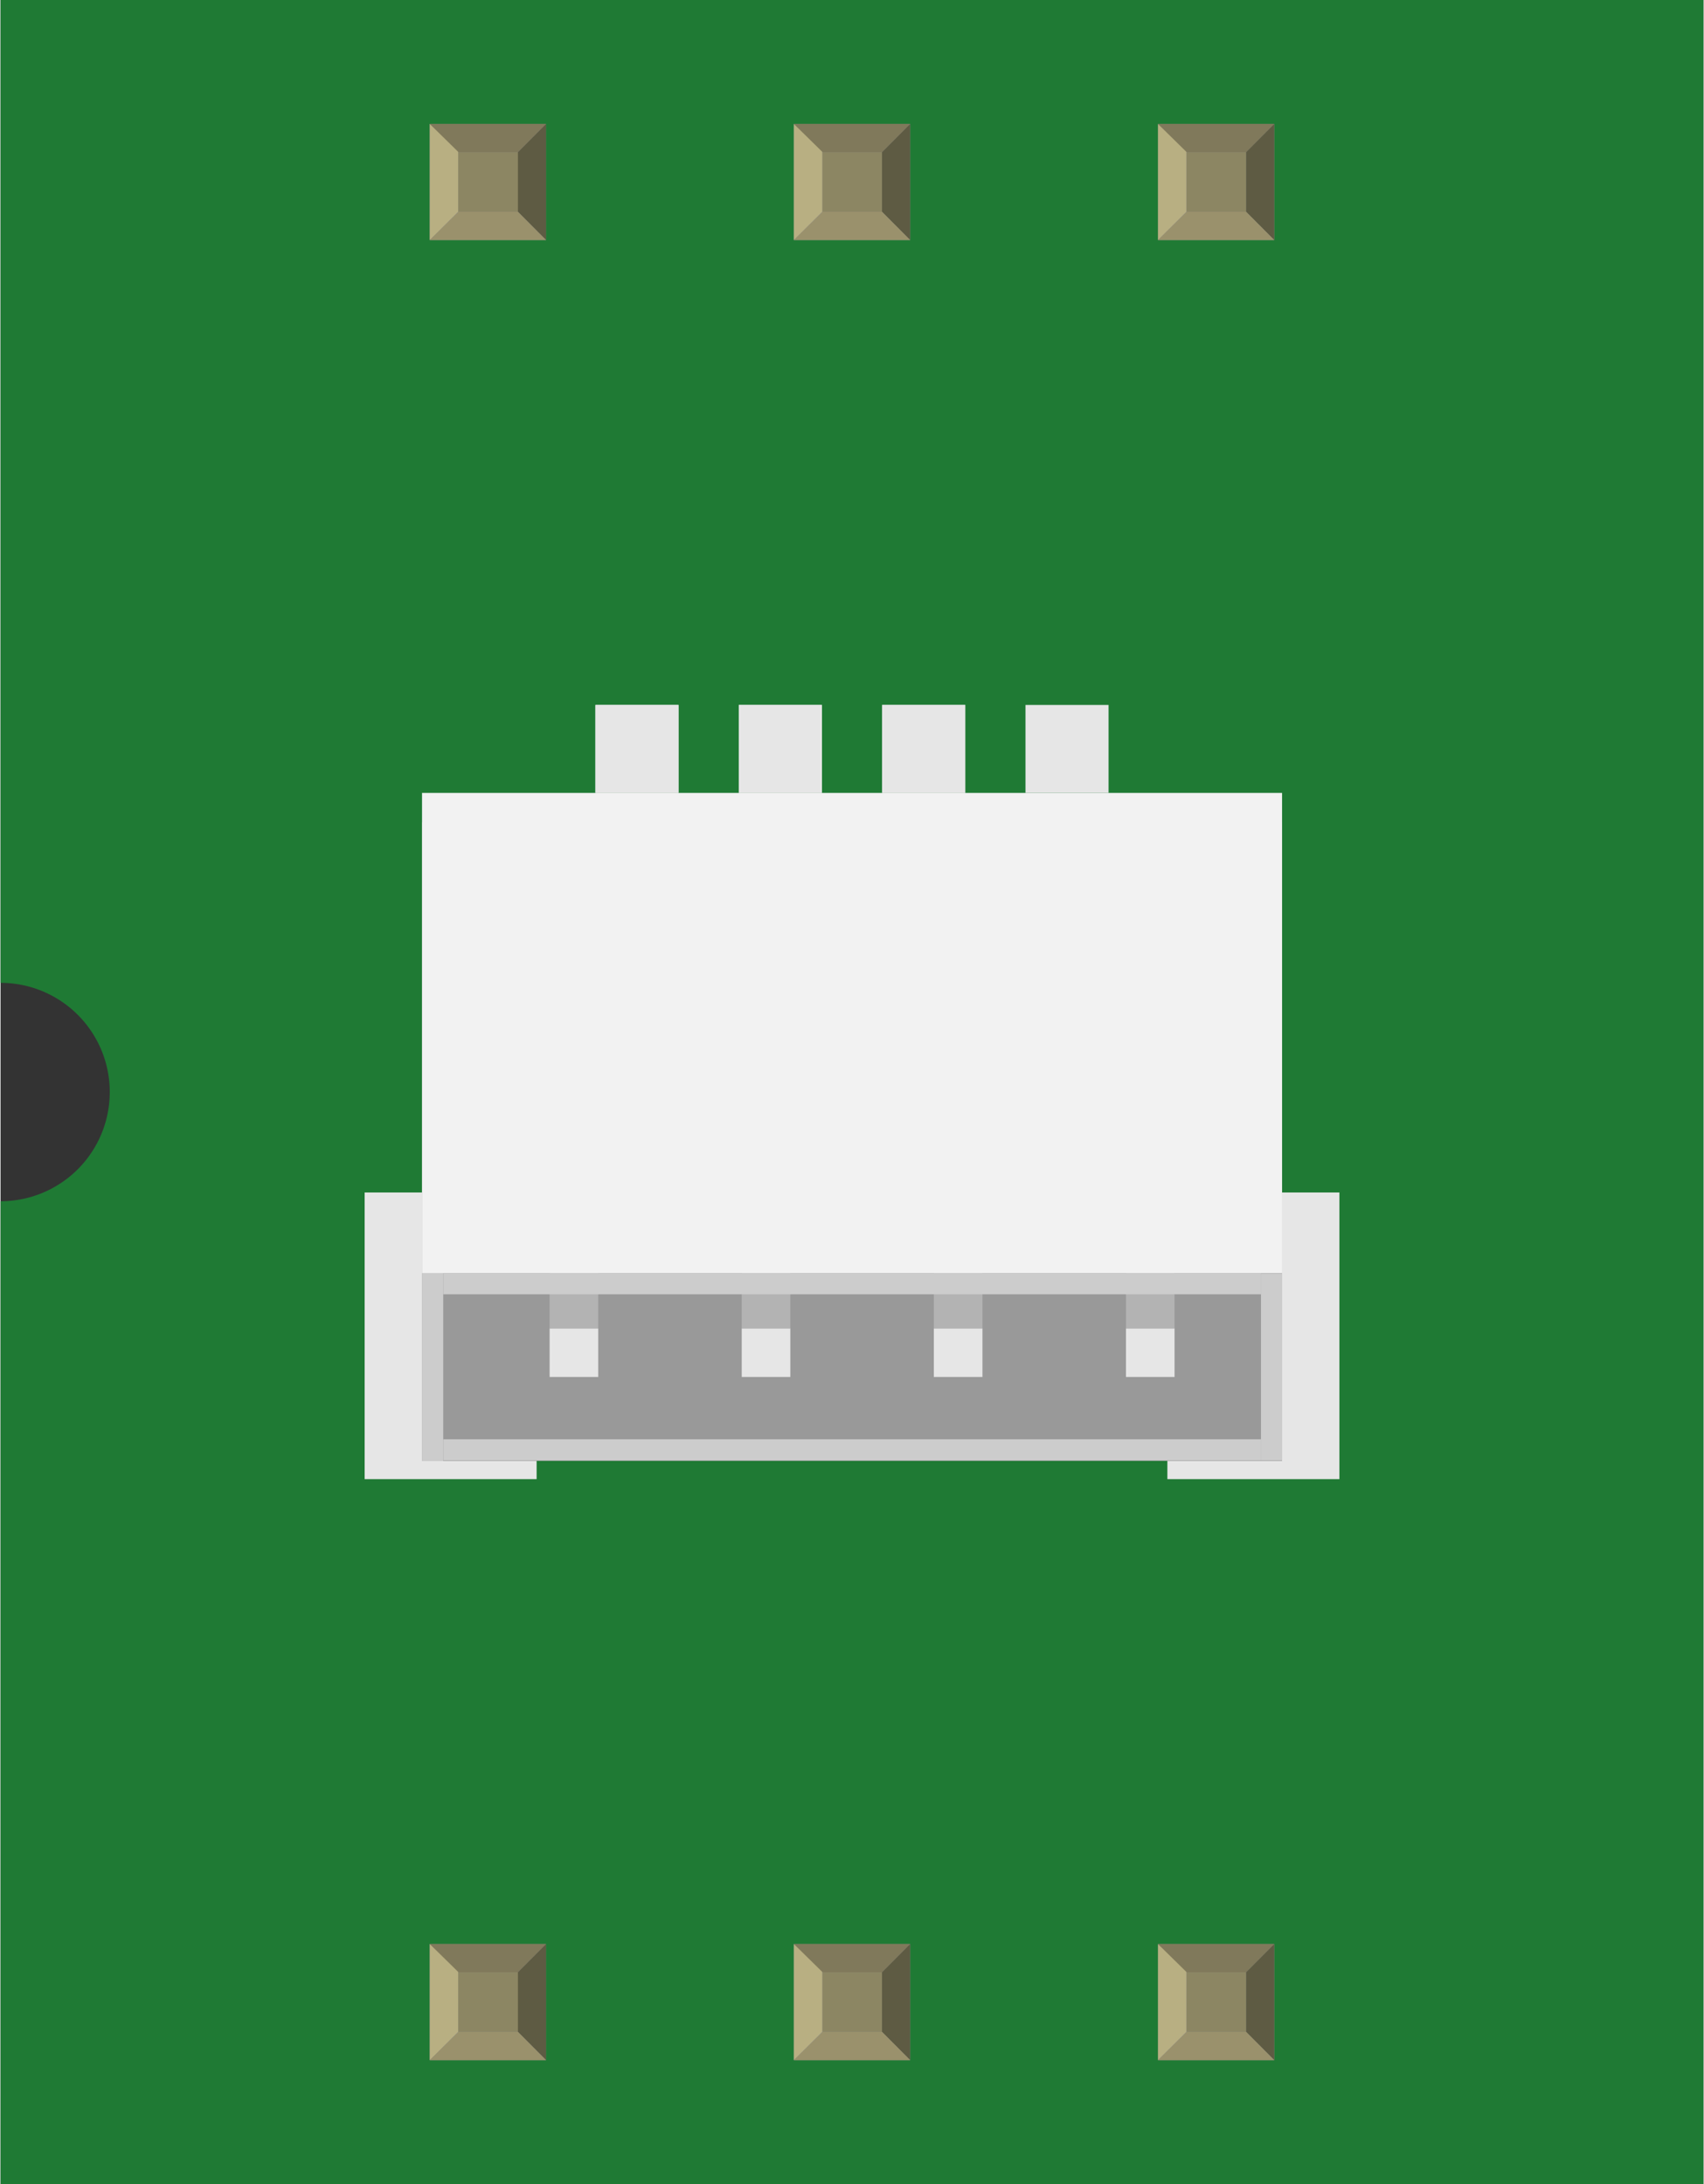 <?xml version='1.0' encoding='UTF-8' standalone='no'?>
<!-- Created with Fritzing (http://www.fritzing.org/) -->
<svg xmlns="http://www.w3.org/2000/svg" width="0.468in" x="0in" version="1.2" y="0in"  height="0.6in" viewBox="0 0 467.708 600" baseProfile="tiny" xmlns:svg="http://www.w3.org/2000/svg">
 <rect x="0" y="0" width="467.708" height="600" fill="#333333" stroke="none"/>
 <desc>Fritzing breadboard generated by brd2svg</desc>
 <g id="breadboard">
  <g id="icon">
   <path fill="#1F7A34" stroke="none" stroke-width="0" d="M0,0L0,270A30,30 0 0 1 0,330L0,600L467.708,600L467.708,0L0,0z"/>
   <g transform="translate(100,193.659)">
    <rect width="47.236" y="133.931" fill="#E6E6E6" height="78.75"/>
    <rect width="47.25" x="220.472" y="133.931" fill="#E6E6E6" height="78.75"/>
    <rect width="236.208" x="15.764" y="32.264" fill="#999999" height="175.417"/>
    <rect width="5.819" x="15.764" y="156.097" fill="#CCCCCC" height="51.583"/>
    <rect width="5.806" x="246.181" y="156.236" fill="#CCCCCC" height="51.306"/>
    <rect width="224.569" x="21.597" y="201.736" fill="#CCCCCC" height="5.806"/>
    <g>
     <rect width="13.347" x="50.806" y="171.264" fill="#E6E6E6" height="13.347"/>
     <rect width="13.347" x="50.806" y="124.889" fill="#B3B3B3" height="46.375"/>
    </g>
    <g>
     <rect width="13.347" x="103.569" y="171.264" fill="#E6E6E6" height="13.347"/>
     <rect width="13.347" x="103.569" y="124.889" fill="#B3B3B3" height="46.375"/>
    </g>
    <g>
     <rect width="13.347" x="156.333" y="171.264" fill="#E6E6E6" height="13.347"/>
     <rect width="13.347" x="156.333" y="124.889" fill="#B3B3B3" height="46.375"/>
    </g>
    <g>
     <rect width="13.347" x="209.097" y="171.264" fill="#E6E6E6" height="13.347"/>
     <rect width="13.347" x="209.097" y="124.889" fill="#B3B3B3" height="46.375"/>
    </g>
    <rect width="236.208" x="15.764" y="24.167" fill="#F2F2F2" height="131.944"/>
    <rect width="224.569" x="21.597" y="156.097" fill="#CCCCCC" height="5.806"/>
    <rect width="22.819" x="63.389" fill="#E6E6E6" height="24.167"/>
    <rect width="22.819" x="102.764" fill="#E6E6E6" height="24.167"/>
    <rect width="22.819" x="142.139" fill="#E6E6E6" height="24.167"/>
    <rect width="22.819" x="63.389" fill="#E6E6E6" height="24.167"/>
    <rect width="22.819" x="102.764" fill="#E6E6E6" height="24.167"/>
    <rect width="22.819" x="142.139" fill="#E6E6E6" height="24.167"/>
    <rect width="22.819" x="181.5" fill="#E6E6E6" height="24.167"/>
   </g>
  </g>
  <g transform="translate(117.889,534.05)">
   <rect width="31.93" x="0" y="0" fill="#8D8C8C" height="31.9" id="connector0pin"/>
   <rect width="16.444" x="7.792" y="7.735" fill="#8C8663" height="16.415"/>
   <polygon fill="#B8AF82" points="0,31.9,7.792,24.137,7.792,6.972,0,0"/>
   <polygon fill="#80795B" points="24.208,7.763,7.903,7.763,0,0,31.93,0"/>
   <polygon fill="#5E5B43" points="24.208,24.137,24.208,7.763,31.93,0,31.93,31.9"/>
   <polygon fill="#9A916C" points="0,31.9,7.875,24.137,24.208,24.137,31.93,31.9"/>
  </g>
  <g transform="translate(117.889,34.05)">
   <rect width="31.93" x="0" y="0" fill="#8D8C8C" height="31.9" id="connector5pin"/>
   <rect width="16.444" x="7.792" y="7.735" fill="#8C8663" height="16.415"/>
   <polygon fill="#B8AF82" points="0,31.9,7.792,24.137,7.792,6.972,0,0"/>
   <polygon fill="#80795B" points="24.208,7.763,7.903,7.763,0,0,31.93,0"/>
   <polygon fill="#5E5B43" points="24.208,24.137,24.208,7.763,31.93,0,31.93,31.9"/>
   <polygon fill="#9A916C" points="0,31.9,7.875,24.137,24.208,24.137,31.93,31.9"/>
  </g>
  <g transform="translate(217.889,534.05)">
   <rect width="31.93" x="0" y="0" fill="#8D8C8C" height="31.9" id="connector1pin"/>
   <rect width="16.444" x="7.792" y="7.735" fill="#8C8663" height="16.415"/>
   <polygon fill="#B8AF82" points="0,31.9,7.792,24.137,7.792,6.972,0,0"/>
   <polygon fill="#80795B" points="24.208,7.763,7.903,7.763,0,0,31.93,0"/>
   <polygon fill="#5E5B43" points="24.208,24.137,24.208,7.763,31.93,0,31.93,31.9"/>
   <polygon fill="#9A916C" points="0,31.9,7.875,24.137,24.208,24.137,31.93,31.9"/>
  </g>
  <g transform="translate(217.889,34.05)">
   <rect width="31.93" x="0" y="0" fill="#8D8C8C" height="31.9" id="connector4pin"/>
   <rect width="16.444" x="7.792" y="7.735" fill="#8C8663" height="16.415"/>
   <polygon fill="#B8AF82" points="0,31.9,7.792,24.137,7.792,6.972,0,0"/>
   <polygon fill="#80795B" points="24.208,7.763,7.903,7.763,0,0,31.93,0"/>
   <polygon fill="#5E5B43" points="24.208,24.137,24.208,7.763,31.93,0,31.93,31.9"/>
   <polygon fill="#9A916C" points="0,31.9,7.875,24.137,24.208,24.137,31.93,31.9"/>
  </g>
  <g transform="translate(317.889,534.05)">
   <rect width="31.93" x="0" y="0" fill="#8D8C8C" height="31.9" id="connector2pin"/>
   <rect width="16.444" x="7.792" y="7.735" fill="#8C8663" height="16.415"/>
   <polygon fill="#B8AF82" points="0,31.9,7.792,24.137,7.792,6.972,0,0"/>
   <polygon fill="#80795B" points="24.208,7.763,7.903,7.763,0,0,31.93,0"/>
   <polygon fill="#5E5B43" points="24.208,24.137,24.208,7.763,31.93,0,31.93,31.9"/>
   <polygon fill="#9A916C" points="0,31.9,7.875,24.137,24.208,24.137,31.93,31.9"/>
  </g>
  <g transform="translate(317.889,34.05)">
   <rect width="31.93" x="0" y="0" fill="#8D8C8C" height="31.9" id="connector3pin"/>
   <rect width="16.444" x="7.792" y="7.735" fill="#8C8663" height="16.415"/>
   <polygon fill="#B8AF82" points="0,31.9,7.792,24.137,7.792,6.972,0,0"/>
   <polygon fill="#80795B" points="24.208,7.763,7.903,7.763,0,0,31.93,0"/>
   <polygon fill="#5E5B43" points="24.208,24.137,24.208,7.763,31.93,0,31.93,31.9"/>
   <polygon fill="#9A916C" points="0,31.9,7.875,24.137,24.208,24.137,31.93,31.9"/>
  </g>
 </g>
</svg>
